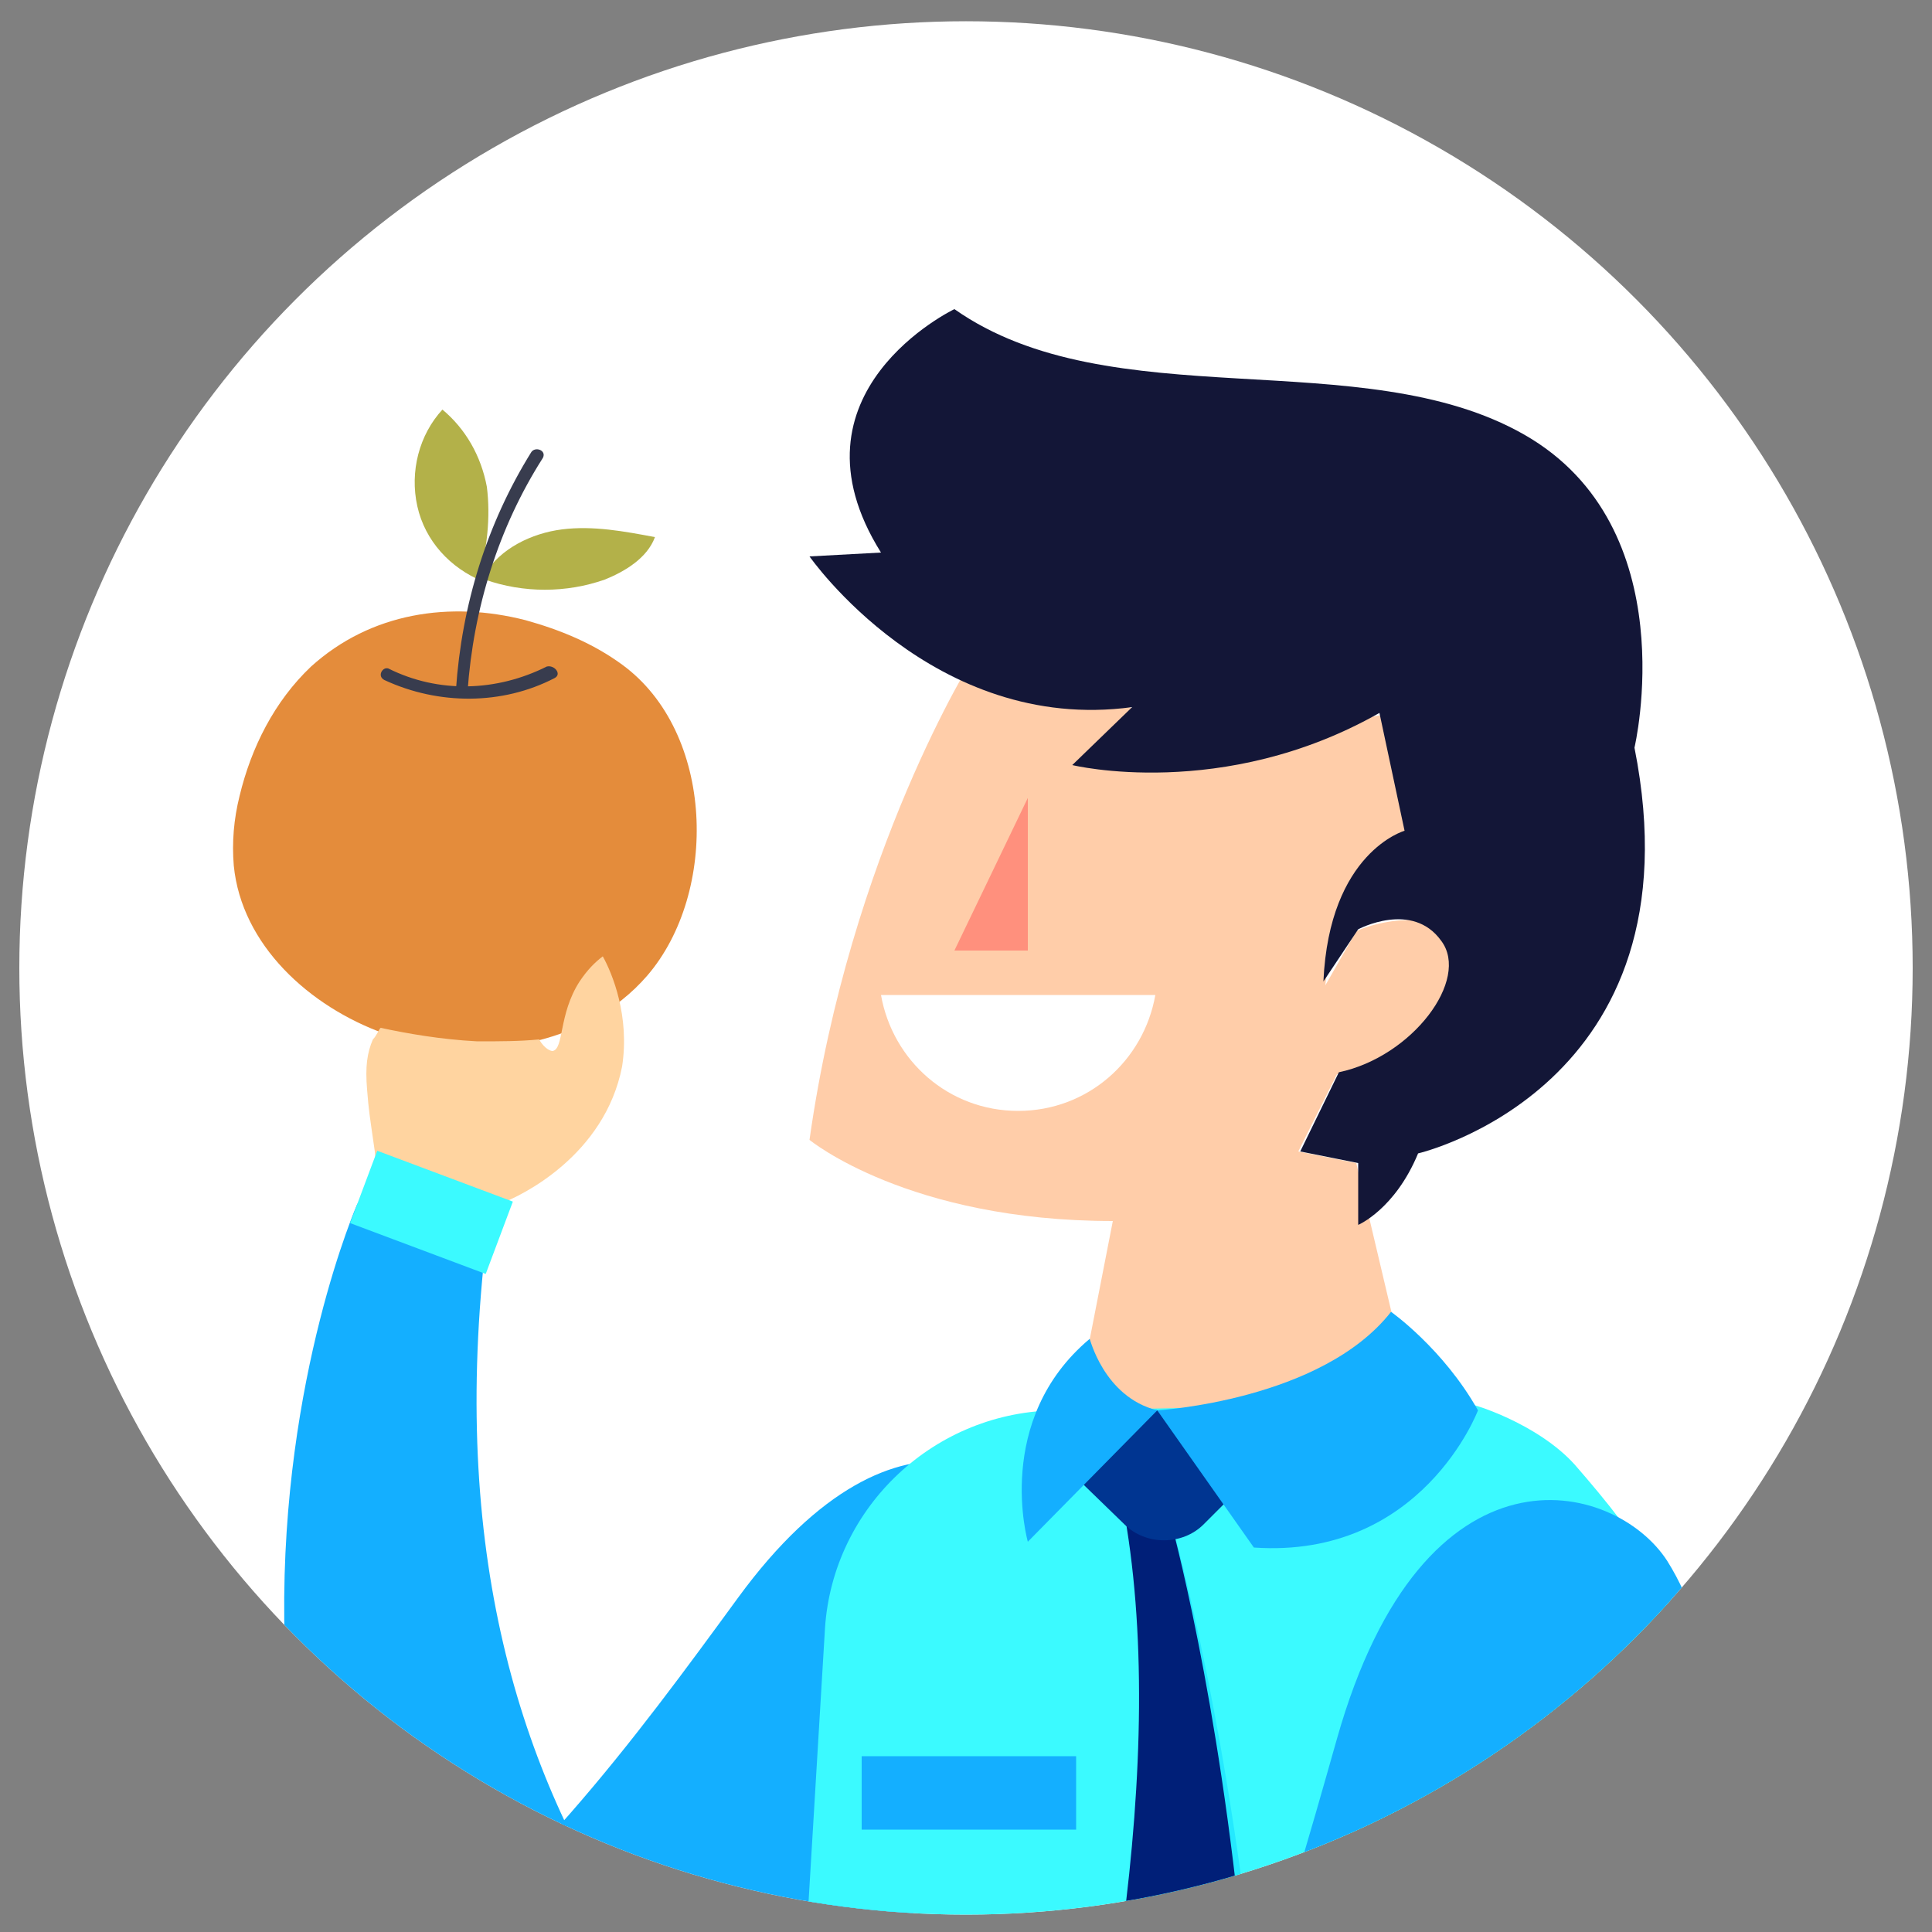 <?xml version="1.0" encoding="utf-8"?>
<!-- Generator: Adobe Illustrator 19.0.0, SVG Export Plug-In . SVG Version: 6.00 Build 0)  -->
<svg version="1.1" id="Capa_1" xmlns="http://www.w3.org/2000/svg" xmlns:xlink="http://www.w3.org/1999/xlink" x="0px" y="0px"
	 viewBox="0 0 100 100" style="enable-background:new 0 0 100 100;" xml:space="preserve">
<rect x="0" y="0" width="100" height="100" fill="#808080" stroke="none"/>
<style type="text/css">
	.st0{fill:#FFFFFF;}
	.st1{clip-path:url(#XMLID_91_);}
	.st2{fill:#B3B149;}
	.st3{fill:#E48C3B;}
	.st4{fill:#383C4E;}
	.st5{clip-path:url(#XMLID_92_);}
	.st6{fill:#14AFFF;}
	.st7{fill:#FFCDA9;}
	.st8{fill:#131637;}
	.st9{fill:#FF907D;}
	.st10{fill:#000F1F;}
	.st11{fill:#003591;}
	.st12{fill:#002267;}
	.st13{fill:#3BFAFF;}
	.st14{fill:#24E9FF;}
	.st15{fill:#001F78;}
	.st16{fill:#FFD4A0;}
	.st17{clip-path:url(#XMLID_93_);}
	.st18{clip-path:url(#XMLID_94_);}
</style>
<g id="XMLID_89_">
	<circle id="XMLID_626_" class="st0" cx="50" cy="50.1" r="49"/>
	<g id="XMLID_87_">
		<g id="XMLID_88_">
			<defs>
				<circle id="XMLID_107_" cx="50" cy="50.1" r="49"/>
			</defs>
			<clipPath id="XMLID_91_">
				<use xlink:href="#XMLID_107_"  style="overflow:visible;"/>
			</clipPath>
			<g id="XMLID_1468_" class="st1">
				<g id="XMLID_1483_">
					<g id="XMLID_1484_">
						<path id="XMLID_616_" class="st2" d="M25.1,29.7c0.8-1.3,2.4-2.1,4-2.3c1.6-0.2,3.2,0.1,4.8,0.4c-0.4,1.1-1.6,1.8-2.6,2.2
							c-2,0.7-4.2,0.7-6.2,0"/>
					</g>
				</g>
				<g id="XMLID_1480_">
					<g id="XMLID_1481_">
						<path id="XMLID_615_" class="st2" d="M24.8,29.9c0.4-1.5,0.6-3.1,0.4-4.7c-0.3-1.6-1.1-3-2.3-4c-1.2,1.3-1.7,3.2-1.3,5
							c0.4,1.8,1.7,3.2,3.4,3.9"/>
					</g>
				</g>
				<g id="XMLID_1477_">
					<g id="XMLID_1478_">
						<path id="XMLID_614_" class="st3" d="M33.5,50.5c3.7-4.3,3.5-12.6-1.3-16.1c-1.5-1.1-3.2-1.8-5-2.3c-3.9-1-8-0.4-11.1,2.4
							c-1.9,1.8-3.1,4.2-3.7,6.7c-0.3,1.2-0.4,2.4-0.3,3.6c0.4,4.1,3.9,7.3,7.8,8.7C24.6,55.1,30.3,54.2,33.5,50.5z"/>
					</g>
				</g>
				<g id="XMLID_1473_">
					<g id="XMLID_1474_">
						<g id="XMLID_1475_">
							<path id="XMLID_613_" class="st4" d="M23.8,35.7c0.1,0.1,0.3,0.1,0.4,0.1c0.3-4.3,1.6-8.5,3.9-12.1c0.2-0.4-0.4-0.6-0.6-0.3
								c-2.3,3.7-3.6,7.9-3.9,12.3C23.6,35.7,23.7,35.7,23.8,35.7z"/>
						</g>
					</g>
				</g>
				<g id="XMLID_1469_">
					<g id="XMLID_1470_">
						<g id="XMLID_1471_">
							<path id="XMLID_612_" class="st4" d="M19.9,35.2c2.8,1.3,6.1,1.3,8.8-0.1c0.4-0.2,0-0.7-0.4-0.6c-2.6,1.3-5.6,1.4-8.2,0.1
								C19.8,34.5,19.5,35,19.9,35.2L19.9,35.2z"/>
						</g>
					</g>
				</g>
			</g>
		</g>
	</g>
	<g id="XMLID_36_">
		<defs>
			<circle id="XMLID_86_" cx="50" cy="50.1" r="49"/>
		</defs>
		<clipPath id="XMLID_92_">
			<use xlink:href="#XMLID_86_"  style="overflow:visible;"/>
		</clipPath>
		<g id="XMLID_1437_" class="st5">
			<g id="XMLID_1466_">
				<path id="XMLID_611_" class="st6" d="M54.8,80.4c-0.8-4.2-8.2-9.2-16.6,2.3c-10.6,14.5-24,32.9-56.1,29.4l-2.5,6.6
					c0,0,35.7,15.7,65.2-16.8C48.4,97.8,56.5,88.6,54.8,80.4z"/>
			</g>
			<g id="XMLID_1441_">
				<g id="XMLID_1442_">
					<g id="XMLID_1443_">
						<g id="XMLID_1447_">
							<g id="XMLID_1461_">
								<path id="XMLID_610_" class="st7" d="M50.4,34c0,0-6.4,10.1-8.5,25c0,0,5.1,4.2,15.7,4.2L55.1,76l18.1-3.1l-3-12.7l-3-0.6
									l2-4c0,0,4.2-0.3,5.7-4.7c1.5-4.4-3.5-3.3-4.7-2.7L68.6,51c0,0,0.5-6.2,4.2-7.8L71.6,37C71.4,37,61.8,39.1,50.4,34z"/>
								<path id="XMLID_609_" class="st8" d="M67.3,59.6l3,0.6v3.2c0,0,1.9-0.8,3.1-3.7c0,0,14.7-3.4,11.2-21c0,0,2.7-11.4-5.7-16.2
									S57.5,21.7,49.4,16c0,0-9,4.3-3.8,12.6l-3.7,0.2c0,0,6.4,9.2,16.7,7.8l-3.1,3c0,0,7.8,1.9,15.9-2.7l1.3,6.1
									c0,0-3.9,1.1-4.2,7.8l1.8-2.7c0,0,2.8-1.5,4.3,0.6c1.5,2-1.5,6-5.3,6.8L67.3,59.6z"/>
								<polygon id="XMLID_608_" class="st9" points="53.2,41.3 53.2,49.2 49.4,49.2 								"/>
								<path id="XMLID_607_" class="st0" d="M45.6,51.5c0.6,3.4,3.5,6,7.1,6s6.5-2.6,7.1-6H45.6z"/>
							</g>
							<polygon id="XMLID_606_" class="st10" points="45.4,303.4 45.4,308.8 23,308.8 38.2,303.4 							"/>
							<polygon id="XMLID_605_" class="st10" points="98.9,303.4 98.9,308.8 85.4,315 79.3,315 90.6,303.4 							"/>
							<path id="XMLID_604_" class="st11" d="M38.2,159.1v144.3h7.2c0,0,12.1-33.6,10.1-66.8l8.2-50l26.9,116.8h8.2
								c0,0,7.1-43.1-2.9-69.2l-3.9-75L38.2,159.1L38.2,159.1z"/>
							<path id="XMLID_603_" class="st12" d="M38.2,159.1c0,0,13.2,10.3,54.4,9l-0.5-9L61,153.3"/>
							<polygon id="XMLID_602_" class="st12" points="63.7,186.5 54.5,168.2 55.5,236.6 							"/>
							<path id="XMLID_601_" class="st13" d="M92.1,159.1c0,0-29.5,8-53.9,0c0,0,3.1-51.4,4.5-74.8C43.1,78,48.4,73,54.8,73
								l20.9-0.4c0.5,0,3.9,1.1,5.8,3.2c3.4,3.9,6.1,7.6,6.5,12.7l5.1,71.6C92.1,159.1,92.1,159.1,92.1,159.1z"/>
							<path id="XMLID_600_" class="st14" d="M38.9,146.7c24.9-14.2,28.4-36.7,31.4-54.9c2.2-13.3,9.3-14.9,13.6-13
								c2.2,2.9,3.7,5.9,4,9.7l1,13.4c-0.5,2.5-1.1,4.6-1.5,6.3c-9.4,35.2-35.2,46.6-49.1,50.2C38.4,156.8,38.6,152.5,38.9,146.7z"
								/>
							<rect id="XMLID_599_" x="44.6" y="90.9" class="st6" width="11.1" height="3.8"/>
							<path id="XMLID_598_" class="st14" d="M60.4,78c0,0,9.8,32.3,3.4,72.1l-10.2,7.8L46,150c0,0,17.6-45.5,12.1-72.2L60.4,78z"/>
							<path id="XMLID_597_" class="st15" d="M60.4,78c0,0,9.2,31.7,2,70.7l-10.4,7.6l-7.4-7.6c0,0,18.5-44.7,13.5-70.9L60.4,78z"/>
							<path id="XMLID_596_" class="st11" d="M58.2,78.9c1.1,1.1,3,1.1,4.1,0l5.1-5.1L59.9,73c-0.3-0.1-0.8,0.5-1.1,0.5l-4,2.1
								L58.2,78.9z"/>
							<path id="XMLID_595_" class="st6" d="M59.9,73l-6.7,6.8c0,0-1.8-6.3,3.2-10.5C56.4,69.2,57.1,72.3,59.9,73z"/>
							<path id="XMLID_594_" class="st6" d="M59.9,73c0,0,8.5-0.5,12.1-5.1c0,0,2.7,1.9,4.5,5.1c0,0-2.9,7.7-11.6,7.1L59.9,73z"/>
						</g>
						<path id="XMLID_593_" class="st6" d="M86.3,80.8c-2.7-4.2-12.6-6.7-17.1,9.2c-5.7,20.1-12.7,45.5-48.9,54.8v8.2
							c0,0,45.2,2.5,64-44.8C86.5,102.3,91.5,89.1,86.3,80.8z"/>
						<path id="XMLID_592_" class="st7" d="M16.9,153.1c-1.5,0.1-3.3,0-5.2-0.4c-6.3-1.3-10.4-5.3-12.2-7.3c0.7-0.5,1.6-0.9,2.5-1.1
							c4.4-1.1,8.2,2,8.9,2.5c2-0.7,4.1-1.5,6.1-2.2L16.9,153.1L16.9,153.1z"/>
						<rect id="XMLID_591_" x="16.9" y="144.5" class="st13" width="4.7" height="8.7"/>
					</g>
				</g>
			</g>
			<g id="XMLID_1438_">
				<path id="XMLID_590_" class="st16" d="M-33.3,106c0.3,0.4,0.7,0.8,1.3,1.2c1.7,1.1,3.5,0.8,3.6,1.4c0,0.1-0.1,0.4-0.6,0.7
					c0.1,1,0.1,2,0.1,3.2c-0.1,1.9-0.4,3.6-0.7,5c0.1,0.1,0.4,0.2,0.6,0.4c0.7,0.3,1.4,0.4,2.6,0.3s1.1-0.1,3.2-0.4
					c1.4-0.1,2-0.2,2.5-0.8c0.2-0.2,0.3-0.4,0.4-0.8c0.4-1.2,0.6-3-0.2-4.9c-0.4-1.1-2.5-5.4-7.1-6.3
					C-30.1,104.5-32.3,105.5-33.3,106z"/>
				
					<rect id="XMLID_589_" x="-21.8" y="111.1" transform="matrix(0.936 0.352 -0.352 0.936 39.138 14.309)" class="st13" width="4" height="7.5"/>
			</g>
		</g>
	</g>
	<g id="XMLID_30_">
		<g id="XMLID_31_">
			<defs>
				<circle id="XMLID_34_" cx="50" cy="50.1" r="49"/>
			</defs>
			<clipPath id="XMLID_93_">
				<use xlink:href="#XMLID_34_"  style="overflow:visible;"/>
			</clipPath>
			<g id="XMLID_1435_" class="st17">
				<path id="XMLID_588_" class="st6" d="M56.8,137.5c4.2-0.8,9.2-8.2-2.3-16.6c-14.5-10.6-32.9-24-29.4-56.1l-6.6-2.5
					c0,0-15.7,35.7,16.8,65.2C39.4,131.1,48.6,139.2,56.8,137.5z"/>
			</g>
		</g>
	</g>
	<g id="XMLID_24_">
		<g id="XMLID_25_">
			<defs>
				<circle id="XMLID_29_" cx="50" cy="50.1" r="49"/>
			</defs>
			<clipPath id="XMLID_94_">
				<use xlink:href="#XMLID_29_"  style="overflow:visible;"/>
			</clipPath>
			<g id="XMLID_1432_" class="st18">
				<path id="XMLID_587_" class="st16" d="M31.2,49.5c-0.4,0.3-0.8,0.7-1.2,1.3c-1.1,1.7-0.8,3.5-1.4,3.6c-0.1,0-0.4-0.1-0.7-0.6
					c-1,0.1-2,0.1-3.2,0.1c-1.9-0.1-3.6-0.4-5-0.7c-0.1,0.1-0.2,0.4-0.4,0.6c-0.3,0.7-0.4,1.4-0.3,2.6c0.1,1.2,0.1,1.1,0.4,3.2
					c0.1,1.4,0.2,2,0.8,2.5c0.2,0.2,0.4,0.3,0.8,0.4c1.2,0.4,3,0.6,4.9-0.2c1.1-0.4,5.4-2.5,6.3-7.1C32.6,52.6,31.7,50.4,31.2,49.5z
					"/>
				
					<rect id="XMLID_586_" x="20.3" y="59.1" transform="matrix(-0.351 0.936 -0.936 -0.351 88.988 63.939)" class="st13" width="4" height="7.5"/>
			</g>
		</g>
	</g>
</g>
</svg>
